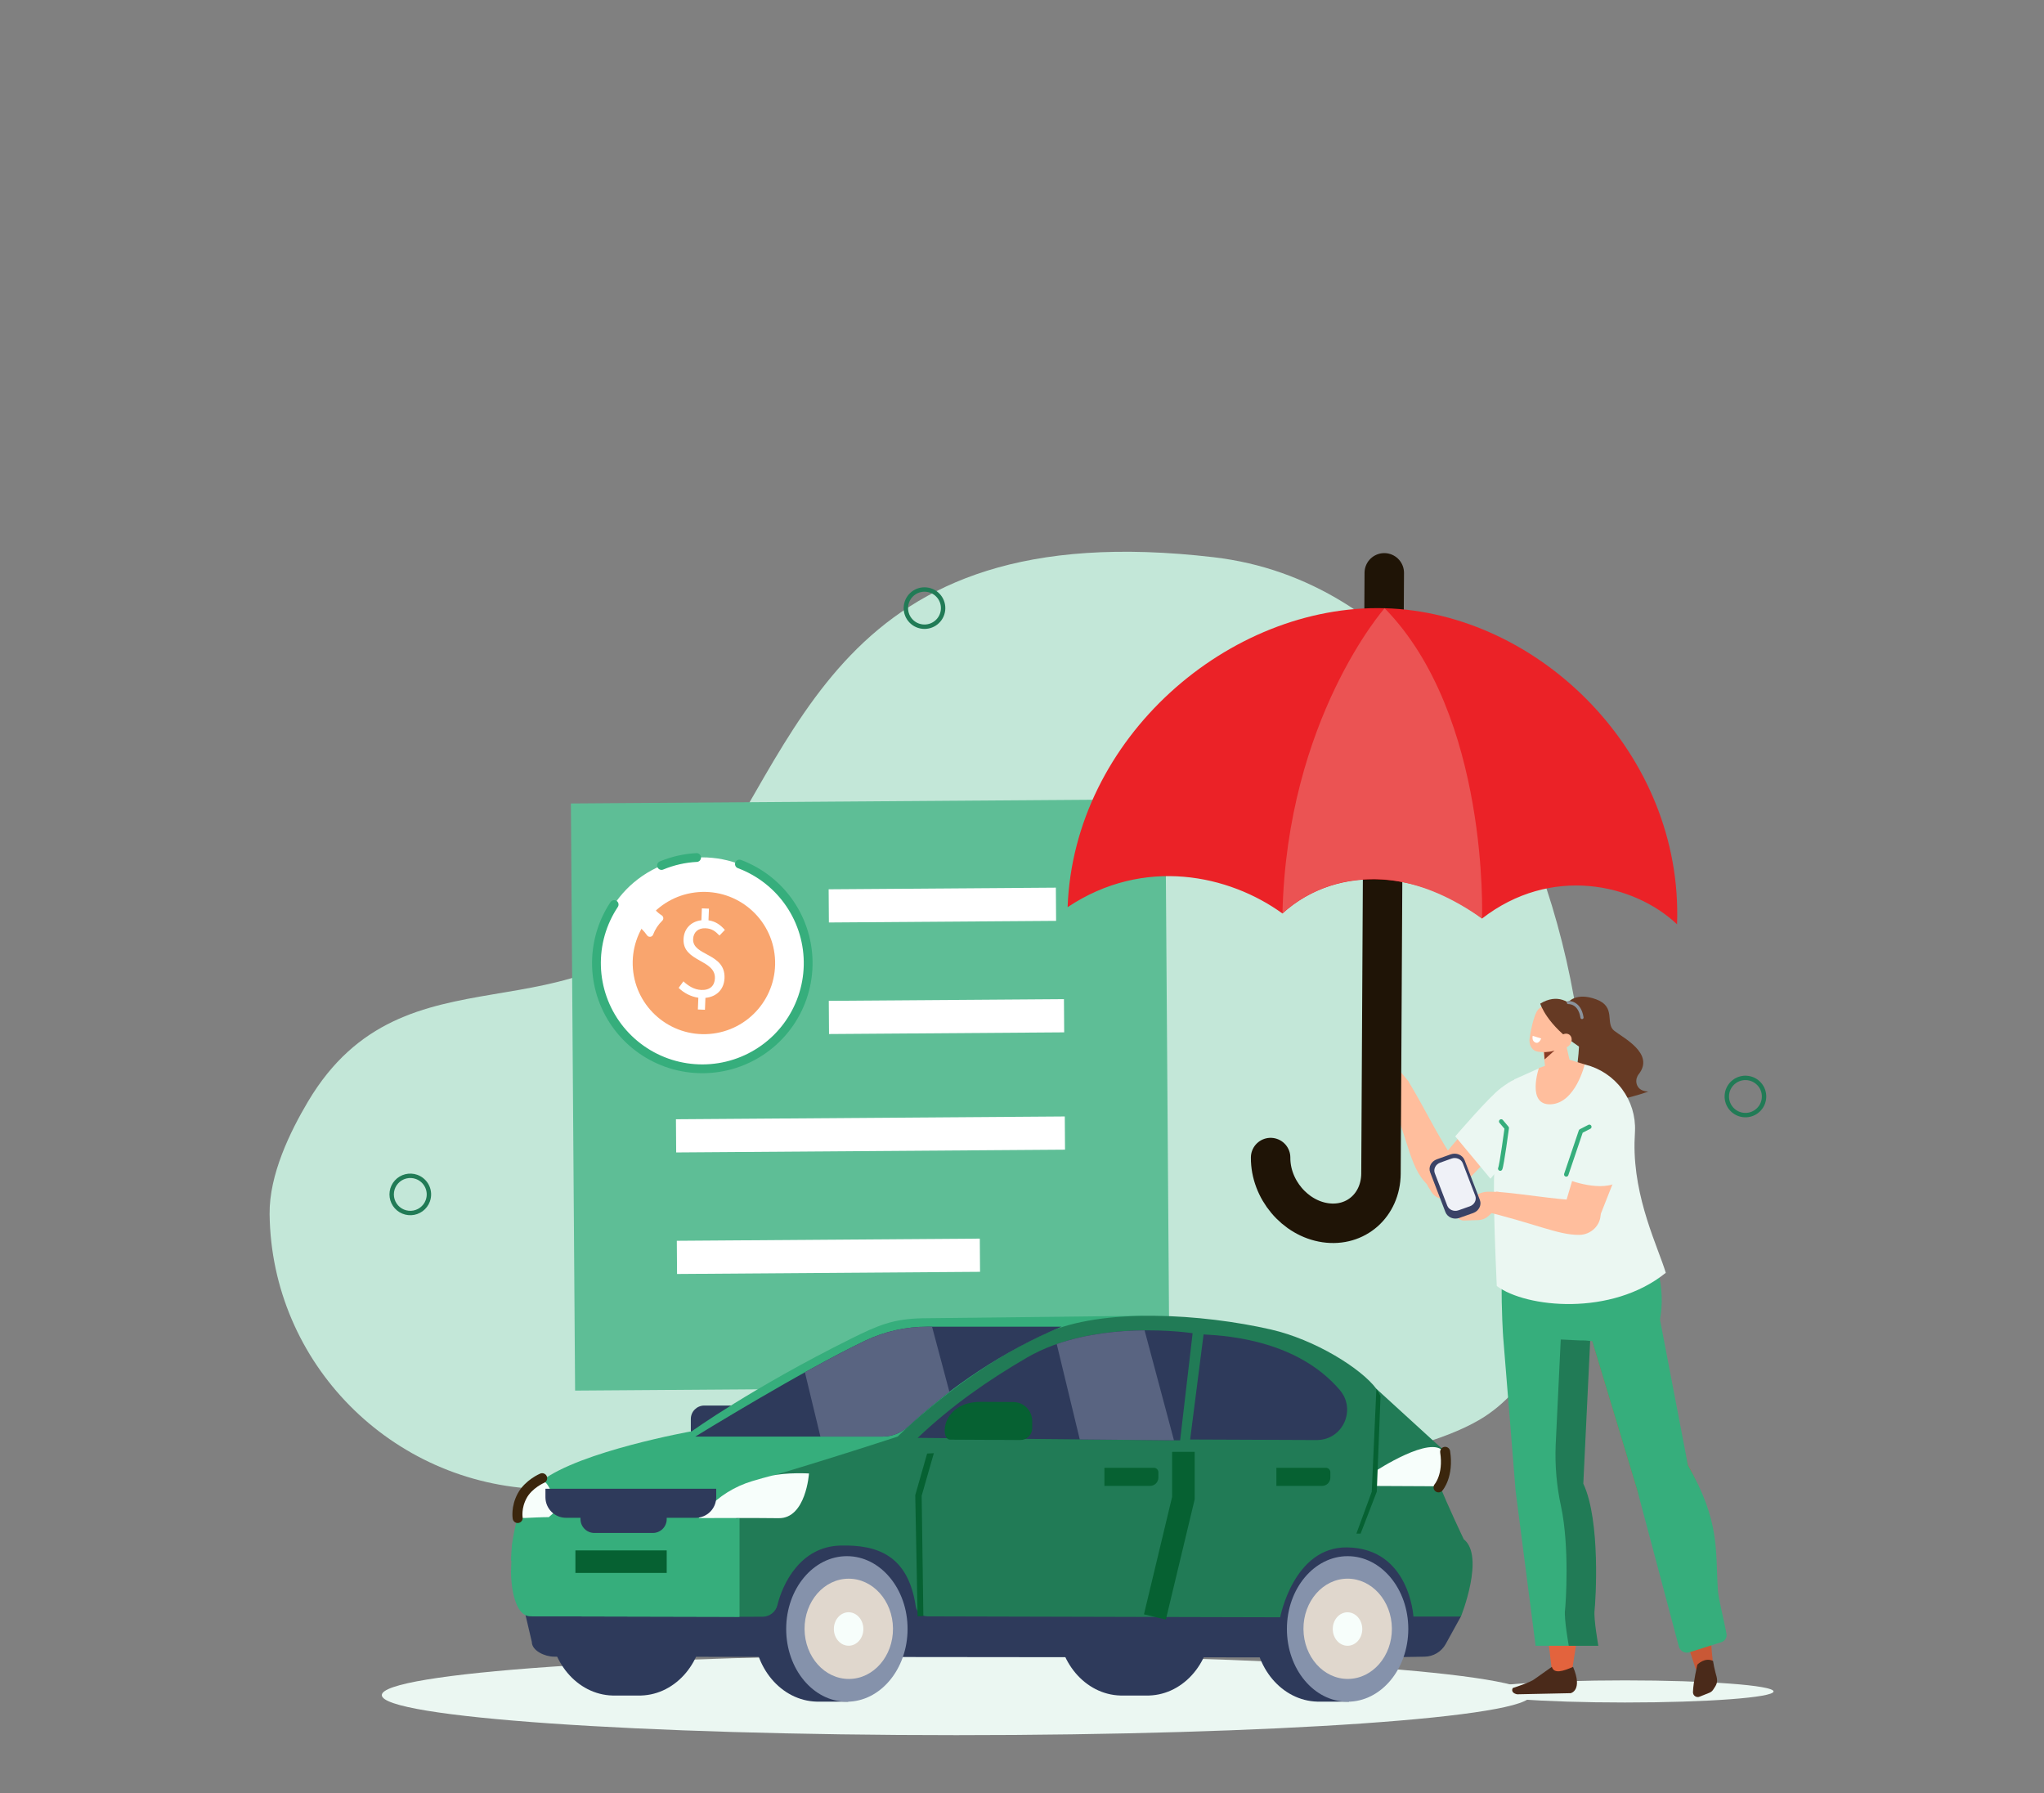 <svg width="326" height="286" viewBox="0 0 326 286" fill="none" xmlns="http://www.w3.org/2000/svg">
<rect x="0" y="0" width="326" height="286" fill="#808080" stroke="none"/>
<g clip-path="url(#clip0_10122_20804)">
<path d="M152.529 276.741C203.137 276.741 244.163 273.882 244.163 270.356C244.163 266.829 203.137 263.971 152.529 263.971C101.921 263.971 60.896 266.829 60.896 270.356C60.896 273.882 101.921 276.741 152.529 276.741Z" fill="#EBF7F2"/>
<path fill-rule="evenodd" clip-rule="evenodd" d="M86.214 237.492C62.416 236.702 43.282 217.428 43 193.647C42.924 187.366 46.247 180.531 49.133 175.671C64.666 149.546 91.99 167.044 109.889 143.268C127.788 119.493 132.859 81.765 193.605 88.878C254.351 95.991 268.664 207.325 235.947 226.453C213.509 239.573 133.97 239.093 86.214 237.492Z" fill="#C3E7D8"/>
<path d="M259.168 271.533C272.257 271.533 282.867 270.743 282.867 269.769C282.867 268.795 272.257 268.005 259.168 268.005C246.08 268.005 235.469 268.795 235.469 269.769C235.469 270.743 246.08 271.533 259.168 271.533Z" fill="#EBF7F2"/>
<path fill-rule="evenodd" clip-rule="evenodd" d="M251.116 204.57L261.183 237.884L270.47 266.247L273.163 264.788C271.831 254.096 275.623 244.928 269.217 233.653L263.661 210.447L256.759 203.809L251.116 204.57Z" fill="#C95836"/>
<path fill-rule="evenodd" clip-rule="evenodd" d="M251.116 204.571L261.183 237.884L267.759 262.604C267.806 262.779 267.889 262.943 268.002 263.085C268.115 263.228 268.256 263.345 268.416 263.431C268.576 263.516 268.753 263.568 268.934 263.583C269.115 263.598 269.297 263.575 269.469 263.517L274.56 261.904C274.83 261.818 275.06 261.638 275.208 261.397C275.355 261.156 275.411 260.87 275.365 260.591C274.956 258.363 274.079 255.006 273.991 253.666C273.565 247.116 274.375 242.763 269.205 233.655L264.562 209.476L256.761 203.811L251.116 204.571Z" fill="#36AE7C"/>
<path fill-rule="evenodd" clip-rule="evenodd" d="M270.713 265.494C270.713 265.494 270.062 268.255 270.013 269.854C270.005 269.985 270.031 270.115 270.088 270.233C270.145 270.35 270.231 270.451 270.339 270.526C270.446 270.601 270.571 270.647 270.701 270.66C270.831 270.672 270.962 270.652 271.082 270.599L272.638 269.979C272.882 269.88 273.09 269.71 273.234 269.49L273.537 269.025C274.042 268.254 273.858 267.66 273.617 266.816C273.449 266.187 273.314 265.55 273.215 264.907C271.902 264.253 270.713 265.494 270.713 265.494Z" fill="#4A2A1A"/>
<path fill-rule="evenodd" clip-rule="evenodd" d="M250.668 266.688C250.668 266.688 254.692 245.268 250.873 236.793L254.24 207.735L240.644 208.67L247.564 266.853L250.668 266.688Z" fill="#E3633D"/>
<path fill-rule="evenodd" clip-rule="evenodd" d="M247.506 265.846L244.74 267.805C244.192 268.287 241.269 269.227 241.269 269.227C240.959 269.829 241.51 270.146 241.983 270.225L250.508 270.046C250.508 270.046 252.491 269.638 250.89 265.851C249.314 266.533 247.865 267.024 247.506 265.846Z" fill="#4A2A1A"/>
<path fill-rule="evenodd" clip-rule="evenodd" d="M239.74 213.211L241.73 237.819L244.915 262.488H254.838C254.838 262.488 254.075 258.198 254.237 256.837C254.399 255.477 255.247 242.568 252.452 236.628L253.607 212.437L239.74 213.211Z" fill="#36AE7C"/>
<path fill-rule="evenodd" clip-rule="evenodd" d="M252.523 236.629L253.685 212.442L248.971 212.7L248.119 230.412C247.981 233.727 248.27 237.046 248.978 240.288C250.341 246.733 249.737 255.715 249.604 256.838C249.436 258.198 250.207 262.488 250.207 262.488H254.921C254.921 262.488 254.156 258.198 254.318 256.838C254.479 255.477 255.321 242.568 252.523 236.629Z" fill="#217B56"/>
<path fill-rule="evenodd" clip-rule="evenodd" d="M256.264 189.211L241.55 194.747C238.536 195.851 239.74 213.21 239.74 213.21L251.924 213.782C257.585 213.663 264.281 218.099 264.984 208.677C265.793 197.9 256.264 189.211 256.264 189.211Z" fill="#36AE7C"/>
<path fill-rule="evenodd" clip-rule="evenodd" d="M260.993 172.698C260.956 172.449 260.971 172.196 261.039 171.954C261.107 171.712 261.225 171.487 261.385 171.294C263.911 168.042 258.909 165.536 257.459 164.399C255.944 163.222 257.843 160.587 254.575 159.385C251.308 158.183 250.183 159.879 250.03 159.822C249.801 159.74 250.338 163.027 250.338 163.027C250.338 163.027 251.969 163.607 251.838 166.903C251.707 170.199 250.782 171.884 252.742 174.536C254.702 177.188 262.885 174.089 262.885 174.089C261.54 174.042 261.107 173.329 260.993 172.698Z" fill="#663A24"/>
<path d="M231.441 184.341C228.506 179.675 227.456 177.186 224.614 172.434L220.796 172.306C225.067 182.695 224.638 186.566 228.361 189.574C233.362 188.631 232.564 185.732 231.441 184.341Z" fill="#FFBE9D"/>
<path fill-rule="evenodd" clip-rule="evenodd" d="M241.434 172.248C241.434 172.248 226.299 187.045 227.723 189.179L228.326 190.138C228.509 190.429 228.756 190.675 229.048 190.856C229.34 191.038 229.67 191.151 230.013 191.186C230.355 191.221 230.701 191.177 231.024 191.059C231.347 190.94 231.638 190.749 231.877 190.501L239.476 182.586L240.991 181.072L241.434 172.248Z" fill="#FFBE9D"/>
<path fill-rule="evenodd" clip-rule="evenodd" d="M241.508 172.155L245.587 170.329L247.439 169.784L252.734 169.769L252.855 169.797C255.195 170.386 257.26 171.764 258.702 173.697C260.143 175.63 260.873 178.001 260.767 180.41L260.692 182.224C260.533 191.197 264.496 199.011 265.676 203.003C257.027 209.994 243.37 208.584 238.723 205.104C237.577 179.734 238.624 182.01 241.508 172.155Z" fill="#EBF7F2"/>
<path fill-rule="evenodd" clip-rule="evenodd" d="M245.986 166.362L246.584 171.445C246.619 171.745 246.732 172.03 246.913 172.272C247.094 172.513 247.336 172.703 247.614 172.821C247.892 172.937 248.195 172.976 248.494 172.935C248.792 172.894 249.073 172.774 249.309 172.587L249.766 172.227C250.09 171.969 250.335 171.625 250.474 171.234C250.612 170.844 250.637 170.422 250.547 170.018C250.072 167.901 249.2 164.043 249.2 164.043L245.986 166.362Z" fill="#FFBE9D"/>
<path fill-rule="evenodd" clip-rule="evenodd" d="M246.24 167.283L246.35 168.965L247.952 167.53L246.24 167.283Z" fill="#873B24"/>
<path d="M245.436 170.337C245.436 170.337 243.425 176.328 247.358 176.125C251.291 175.921 252.745 169.768 252.745 169.768L249.735 168.833L245.436 170.337Z" fill="#FFBE9D"/>
<path fill-rule="evenodd" clip-rule="evenodd" d="M250.52 163.251C250.642 162.878 250.612 162.472 250.436 162.122C250.26 161.771 249.953 161.504 249.58 161.379L246.887 160.497C246.114 160.244 245.4 160.719 245.035 161.452C244.599 162.314 244.126 164.248 243.951 165.694C243.853 166.508 244.223 167.411 244.996 167.663C245.819 167.934 248.547 167.951 249.269 166.54C249.818 165.466 250.148 164.4 250.52 163.251V163.251Z" fill="#FFBE9D"/>
<path fill-rule="evenodd" clip-rule="evenodd" d="M252.865 167.035C252.865 167.035 252.796 162.831 251.774 161.465C250.4 159.641 248.353 158.438 245.656 160.068C245.656 160.068 246.656 163.47 251.835 166.918L252.865 167.035Z" fill="#663A24"/>
<path fill-rule="evenodd" clip-rule="evenodd" d="M250.373 166.631C249.961 167.162 249.274 167.315 248.84 166.967C248.405 166.619 248.385 165.914 248.798 165.383C249.21 164.852 249.897 164.699 250.331 165.047C250.766 165.395 250.784 166.099 250.373 166.631Z" fill="#FFBE9D"/>
<path fill-rule="evenodd" clip-rule="evenodd" d="M244.457 165.209L245.804 165.623C245.804 165.623 245.498 166.546 244.872 166.271C244.245 165.995 244.457 165.209 244.457 165.209Z" fill="white"/>
<path fill-rule="evenodd" clip-rule="evenodd" d="M232.099 181.237L237.722 187.997L243.483 181.062L241.601 172.198C241.601 172.198 241.232 172.163 239.372 173.544C237.511 174.924 232.099 181.237 232.099 181.237Z" fill="#EBF7F2"/>
<path d="M224.619 172.434L222.777 170.23C222.417 169.805 221.917 169.523 221.366 169.436L219.136 169.081C218.956 169.052 218.772 169.068 218.599 169.126C218.426 169.184 218.27 169.283 218.144 169.414C218.018 169.545 217.926 169.705 217.876 169.88C217.825 170.055 217.818 170.24 217.855 170.418V170.418L220.274 172.965C220.852 173.549 221.618 173.91 222.437 173.986L223.866 174.146L224.619 172.434Z" fill="#FFBE9D"/>
<path d="M250.138 159.898C250.138 159.898 251.924 159.766 252.316 162.284" stroke="#8B939C" stroke-width="0.5" stroke-linecap="round" stroke-linejoin="round"/>
<path d="M239.271 186.383C239.511 185.913 240.316 179.914 240.316 179.914L239.427 178.861" stroke="#36AE7C" stroke-width="0.702" stroke-linecap="round" stroke-linejoin="round"/>
<path fill-rule="evenodd" clip-rule="evenodd" d="M249.122 193.807L253.653 178.541C254.252 175.612 254.528 178.588 257.326 179.65C257.326 179.65 259.515 182.845 259.119 183.956L255.203 193.877L249.122 193.807Z" fill="#FFBE9D"/>
<path fill-rule="evenodd" clip-rule="evenodd" d="M253.271 174.055L249.532 187.943C249.532 187.943 254.713 190.129 257.759 188.683C258.491 186.865 259.124 185.009 259.656 183.123C259.946 182.101 260.004 181.028 259.826 179.98C259.648 178.933 259.238 177.939 258.626 177.07C258.014 176.201 257.216 175.479 256.29 174.958C255.363 174.436 254.332 174.128 253.271 174.055V174.055Z" fill="#EBF7F2"/>
<path d="M249.804 187.313L252.136 180.411L253.484 179.717" stroke="#36AE7C" stroke-width="0.702" stroke-linecap="round" stroke-linejoin="round"/>
<path d="M185.857 127.468L91.052 128.146L91.723 221.787L186.527 221.109L185.857 127.468Z" fill="#5EBE96"/>
<path d="M169.69 159.355L132.184 159.624L132.222 164.919L169.728 164.651L169.69 159.355Z" fill="white"/>
<path d="M168.401 141.573L132.162 141.833L132.2 147.128L168.439 146.869L168.401 141.573Z" fill="white"/>
<path d="M169.824 178.066L107.807 178.51L107.845 183.805L169.862 183.362L169.824 178.066Z" fill="white"/>
<path d="M156.27 197.548L107.946 197.894L107.984 203.189L156.308 202.843L156.27 197.548Z" fill="white"/>
<path d="M220.779 91.363L220.254 187.18C220.213 192.214 216.24 195.722 211.38 195.014C206.519 194.308 202.612 189.653 202.652 184.62" stroke="#1F1406" stroke-width="6.294" stroke-linecap="round" stroke-linejoin="round"/>
<path fill-rule="evenodd" clip-rule="evenodd" d="M170.274 144.685C182.477 136.544 196.089 139.561 204.54 145.694C213.686 137.39 227.297 139.304 236.37 146.499C247.313 138.01 260.53 140.854 267.475 147.42C268.471 120.329 245.577 97.683 220.841 97.005C196.105 96.327 171.272 117.596 170.274 144.685Z" fill="#EB2227"/>
<path fill-rule="evenodd" clip-rule="evenodd" d="M236.37 146.499C236.37 146.499 237.56 114.088 220.834 97.005C220.834 97.005 205.26 114.661 204.54 145.693C204.54 145.693 216.974 132.804 236.37 146.499Z" fill="#EB5353"/>
<path d="M121.967 224.173H112.324C111.14 224.173 110.181 225.131 110.181 226.314V228.086C110.181 229.268 111.14 230.227 112.324 230.227H121.967C123.15 230.227 124.11 229.268 124.11 228.086V226.314C124.11 225.131 123.15 224.173 121.967 224.173Z" fill="#2E3A5B"/>
<path d="M117.58 259.38L174.265 259.417C174.265 259.417 174.117 245.515 185.694 245.209C197.272 244.903 196.637 258.783 196.637 258.783L196.6 261.018C196.6 261.018 204.759 260.241 207.121 259.032C207.652 257.885 208.051 256.682 208.311 255.445C208.648 253.644 208.407 249.911 208.407 249.911L206.479 248.423C206.479 248.423 207.235 239.818 205.991 236.694C205.991 236.694 207.169 233.374 206.863 231.341L182.322 209.854L147.097 210.251C142.374 210.35 139.964 211.409 135.733 213.511C119.926 221.366 110.34 228.271 110.34 228.271C110.34 228.271 92.556 231.439 86.357 236.213C83.874 238.58 82.569 240.175 81.643 246.42L81.5 248.885L96.121 253.594L117.58 259.38Z" fill="#36AE7C"/>
<path d="M83.741 257.27L84.82 261.867C84.82 263.286 86.923 264.221 88.344 264.221L219.476 264.359L227.21 264.225C227.899 264.215 228.574 264.023 229.165 263.668C229.757 263.314 230.244 262.81 230.577 262.207L232.999 257.814C229.393 249.217 223.853 244.343 215.387 243.309L155.891 239.24L117.253 245.499L83.741 257.27Z" fill="#2E3A5B"/>
<path d="M98.132 247.212C98.731 247.229 99.328 247.305 99.913 247.439C100.655 247.269 101.415 247.193 102.176 247.212C107.829 247.362 112.312 252.679 112.191 259.088C112.07 265.496 107.388 270.571 101.734 270.421C101.127 270.406 98.467 270.442 97.694 270.421C92.041 270.272 87.558 264.955 87.679 258.546C87.8 252.138 92.478 247.063 98.132 247.212Z" fill="#2E3A5B"/>
<path d="M179.144 247.212C179.744 247.229 180.34 247.305 180.925 247.439C181.667 247.269 182.427 247.193 183.188 247.212C188.841 247.362 193.326 252.679 193.203 259.088C193.08 265.496 188.402 270.571 182.748 270.421C182.139 270.406 179.481 270.442 178.708 270.421C173.055 270.272 168.57 264.955 168.691 258.546C168.812 252.138 173.491 247.063 179.144 247.212Z" fill="#2E3A5B"/>
<path d="M130.687 248.184C130.78 248.184 130.873 248.194 130.963 248.199H135.622V249.768C138.729 251.831 140.787 255.69 140.704 260.059C140.622 264.428 138.442 268.131 135.285 270.039V271.395H130.6C130.484 271.395 130.366 271.395 130.248 271.395C124.595 271.245 120.112 265.928 120.233 259.519C120.354 253.111 125.036 248.034 130.687 248.184Z" fill="#2E3A5B"/>
<path d="M144.75 259.818C144.761 253.407 140.437 248.202 135.09 248.193C129.744 248.184 125.401 253.373 125.39 259.784C125.379 266.195 129.704 271.4 135.05 271.409C140.396 271.418 144.739 266.229 144.75 259.818Z" fill="#8592AB"/>
<path d="M135.431 267.778C139.326 267.749 142.456 264.146 142.423 259.73C142.39 255.314 139.206 251.758 135.311 251.787C131.416 251.816 128.286 255.42 128.319 259.836C128.352 264.251 131.536 267.808 135.431 267.778Z" fill="#E0D7CD"/>
<path d="M135.366 262.478C136.666 262.468 137.711 261.266 137.7 259.792C137.689 258.318 136.627 257.131 135.327 257.14C134.027 257.15 132.982 258.352 132.993 259.826C133.004 261.3 134.066 262.487 135.366 262.478Z" fill="#F7FEFB"/>
<path d="M210.548 248.184C210.641 248.184 210.733 248.194 210.824 248.199H215.483V249.768C218.59 251.831 220.648 255.69 220.565 260.059C220.483 264.428 218.302 268.131 215.146 270.039V271.395H210.461C210.344 271.395 210.227 271.395 210.109 271.395C204.456 271.245 199.972 265.928 200.094 259.519C200.215 253.111 204.897 248.034 210.548 248.184Z" fill="#2E3A5B"/>
<path d="M224.611 259.818C224.622 253.408 220.297 248.203 214.951 248.194C209.605 248.184 205.261 253.374 205.25 259.785C205.239 266.196 209.564 271.4 214.91 271.409C220.256 271.419 224.599 266.229 224.611 259.818Z" fill="#8592AB"/>
<path d="M147.94 257.798L204.18 257.942C204.18 257.942 206.309 246.676 214.868 246.797C224.828 246.946 225.427 257.83 225.427 257.83H233.003C233.003 257.83 236.875 248.194 233.457 245.495C233.457 245.495 230.739 239.813 229.537 236.689C229.537 236.689 230.68 233.369 230.378 231.336L221.979 224.753C218.41 219.937 204.471 212.879 198.685 211.927C186.525 209.925 176.609 208.611 164.425 214.714C145.608 224.141 139.491 234.388 139.491 234.388C139.491 234.388 132.066 233.857 120.359 236.214C117.962 238.582 117.61 241.37 117.059 243.891L117.108 257.867L121.634 257.853C122.177 257.851 122.704 257.668 123.131 257.333C123.558 256.998 123.86 256.53 123.99 256.003C124.842 252.521 127.681 246.689 133.994 246.504C140.012 246.336 144.842 248.115 146.05 256.175C146.12 256.626 146.349 257.037 146.695 257.335C147.042 257.632 147.483 257.796 147.94 257.798V257.798Z" fill="#217B56"/>
<path d="M229.92 238.555C229.92 238.555 119.65 236.916 120.359 236.213C132.115 232.771 143.169 229.122 143.169 229.122C143.169 229.122 153.447 218.797 166.691 212.686C175.839 208.465 191.908 209.577 202.685 212.04C209.755 213.658 217.107 218.262 219.52 221.504L230.328 231.377C230.629 233.408 229.486 236.729 229.486 236.729C229.696 237.321 229.841 237.933 229.92 238.555V238.555Z" fill="#217B56"/>
<path d="M219.366 234.634C219.366 234.634 228.343 228.732 230.249 231.562C230.471 232.494 230.5 233.462 230.334 234.405C230.167 235.349 229.808 236.248 229.279 237.047L219.082 236.997L219.366 234.634Z" fill="#F7FEFB"/>
<path d="M191.959 212.829L189.817 229.589L210.001 229.672C214.154 229.69 216.375 224.829 213.673 221.679C207.053 213.951 196.317 213.046 191.959 212.829Z" fill="#2E3A5B"/>
<path d="M190.213 212.637C190.213 212.637 174.61 210.195 163.747 216.548C157.481 220.212 151.854 224.129 146.358 229.328L188.22 229.723L190.213 212.637Z" fill="#2E3A5B"/>
<path d="M220.185 222.648L219.582 237.917L217.006 244.598H216.331L218.781 237.927L219.521 221.504L220.185 222.648Z" fill="#066132"/>
<path d="M148.94 231.773L146.999 238.555L147.267 257.756L146.349 257.774L145.974 238.466L147.869 231.826L148.94 231.773Z" fill="#066132"/>
<path d="M169.312 211.596H147.915C144.484 211.592 141.095 212.352 137.996 213.821C128.063 218.548 110.891 229.123 110.891 229.123H140.733C142.271 229.122 143.75 228.536 144.871 227.484C151.385 221.378 160.159 215.353 169.312 211.596Z" fill="#2E3A5B"/>
<path d="M84.6 257.786L117.95 257.865V242.139L81.642 246.42L81.499 250.73C81.499 252.795 82.031 257.786 84.6 257.786Z" fill="#36AE7C"/>
<path d="M162.731 229.67L151.536 229.609C149.869 229.609 150.149 223.556 156.455 223.583L161.614 223.611C162.417 223.616 163.186 223.939 163.751 224.509C164.316 225.079 164.631 225.851 164.627 226.653V227.803C164.623 228.302 164.421 228.778 164.065 229.128C163.71 229.478 163.23 229.673 162.731 229.67Z" fill="#066132"/>
<path d="M229.437 237.219C229.437 237.219 231.075 235.359 230.489 231.555" stroke="#3B260D" stroke-width="1.6" stroke-linecap="round" stroke-linejoin="round"/>
<path d="M112.647 240.805C114.636 238.647 117.169 237.064 119.982 236.223C121.078 235.897 122.171 235.586 122.989 235.382C125.428 234.802 129.027 235.004 129.027 235.004C129.027 235.004 128.549 242.199 124.191 242.137C119.832 242.075 111.433 242.122 111.433 242.122L112.647 240.805Z" fill="#F7FEFB"/>
<path d="M89.633 240.148C87.165 237.163 87.768 236.943 86.564 236.057C86.564 236.057 83.009 238.547 82.571 241.636C82.509 242.073 83.162 242.141 83.822 242.099C86.785 241.947 87.526 241.971 87.526 241.971L89.633 240.148Z" fill="#F7FEFB"/>
<path d="M114.229 237.438H86.992V238.796C86.992 239.665 87.338 240.5 87.953 241.115C88.569 241.73 89.404 242.076 90.275 242.076H110.947C111.817 242.076 112.652 241.73 113.268 241.115C113.884 240.5 114.229 239.665 114.229 238.796V237.438Z" fill="#2E3A5B"/>
<path d="M94.793 244.493H104.125C105.345 244.493 106.334 243.505 106.334 242.287V240.457C106.334 239.239 105.345 238.251 104.125 238.251H94.793C93.573 238.251 92.585 239.239 92.585 240.457V242.287C92.585 243.505 93.573 244.493 94.793 244.493Z" fill="#2E3A5B"/>
<path d="M215.002 267.774C218.897 267.745 222.027 264.141 221.994 259.725C221.961 255.31 218.776 251.753 214.882 251.783C210.987 251.812 207.857 255.415 207.89 259.831C207.923 264.247 211.107 267.803 215.002 267.774Z" fill="#E0D7CD"/>
<path d="M214.937 262.484C216.237 262.474 217.282 261.272 217.271 259.798C217.26 258.324 216.197 257.137 214.898 257.146C213.598 257.156 212.553 258.358 212.564 259.832C212.575 261.306 213.637 262.493 214.937 262.484Z" fill="#F7FEFB"/>
<path d="M184.198 257.89L188.742 238.932V231.555" stroke="#066132" stroke-width="3.592" stroke-miterlimit="10"/>
<path d="M172.213 229.574L187.237 229.715L182.551 212.178C178.491 212.214 173.358 212.683 168.54 214.364L172.213 229.574Z" fill="#596481"/>
<path d="M148.654 211.596H147.915C144.484 211.592 141.095 212.352 137.996 213.821C135.182 215.166 131.79 216.964 128.373 218.866L130.849 229.123H140.733C142.271 229.122 143.75 228.536 144.871 227.484C146.957 225.534 149.142 223.694 151.418 221.97L148.654 211.596Z" fill="#596481"/>
<path d="M84.743 257.786L91.872 252.277H106.701L117.95 257.865L84.743 257.786Z" fill="#36AE7C"/>
<path d="M91.773 249.07H106.334" stroke="#066132" stroke-width="3.592" stroke-miterlimit="10"/>
<path d="M82.563 242.107C82.563 242.107 82.266 240.439 83.288 238.555C84.31 236.672 86.47 235.762 86.47 235.762" stroke="#3B260D" stroke-width="1.6" stroke-linecap="round" stroke-linejoin="round"/>
<path d="M183.423 236.988H176.144V234.099H184.033C184.223 234.099 184.406 234.175 184.541 234.309C184.675 234.443 184.751 234.625 184.752 234.815V235.656C184.752 235.831 184.718 236.004 184.652 236.165C184.585 236.327 184.487 236.474 184.364 236.597C184.241 236.721 184.094 236.819 183.933 236.886C183.771 236.953 183.598 236.988 183.423 236.988V236.988Z" fill="#066132"/>
<path d="M210.846 236.988H203.573V234.099H211.464C211.654 234.099 211.837 234.175 211.971 234.309C212.106 234.443 212.181 234.625 212.181 234.815V235.656C212.182 235.831 212.148 236.005 212.081 236.167C212.014 236.329 211.916 236.476 211.792 236.6C211.667 236.724 211.52 236.822 211.358 236.889C211.195 236.955 211.022 236.989 210.846 236.988V236.988Z" fill="#066132"/>
<path d="M68.234 191.505C68.035 192.057 67.676 192.538 67.204 192.886C66.731 193.235 66.165 193.436 65.578 193.463C64.991 193.491 64.409 193.344 63.906 193.041C63.402 192.739 63 192.294 62.75 191.762C62.5 191.231 62.413 190.638 62.5 190.058C62.587 189.477 62.845 188.936 63.241 188.501C63.636 188.067 64.151 187.76 64.722 187.618C65.292 187.477 65.892 187.507 66.445 187.706C66.812 187.838 67.149 188.041 67.438 188.303C67.727 188.566 67.961 188.882 68.127 189.235C68.293 189.588 68.388 189.97 68.407 190.359C68.425 190.749 68.366 191.138 68.234 191.505V191.505Z" stroke="#217B56" stroke-width="0.702" stroke-linecap="round" stroke-linejoin="round"/>
<path d="M150.401 97.325C150.587 95.696 149.416 94.225 147.786 94.039C146.155 93.853 144.683 95.023 144.497 96.652C144.31 98.28 145.481 99.751 147.112 99.937C148.742 100.123 150.215 98.953 150.401 97.325Z" stroke="#217B56" stroke-width="0.702" stroke-linecap="round" stroke-linejoin="round"/>
<path d="M281.325 175.286C281.548 173.662 280.412 172.165 278.786 171.941C277.16 171.718 275.661 172.853 275.438 174.477C275.214 176.101 276.351 177.599 277.976 177.822C279.602 178.045 281.101 176.91 281.325 175.286Z" stroke="#217B56" stroke-width="0.702" stroke-linecap="round" stroke-linejoin="round"/>
<path d="M120.088 168.415C128.275 163.958 131.295 153.716 126.833 145.538C122.371 137.361 112.118 134.344 103.931 138.801C95.744 143.258 92.724 153.5 97.186 161.677C101.648 169.855 111.901 172.871 120.088 168.415Z" fill="white"/>
<path d="M117.93 137.807C121.211 139.033 124.03 141.249 125.994 144.147C127.958 147.046 128.971 150.482 128.892 153.981C128.813 157.48 127.646 160.868 125.553 163.675C123.461 166.482 120.545 168.569 117.212 169.647C113.878 170.724 110.291 170.739 106.949 169.69C103.606 168.64 100.673 166.578 98.557 163.789C96.44 161 95.245 157.622 95.136 154.124C95.028 150.625 96.012 147.18 97.951 144.266" stroke="#36AE7C" stroke-width="1.403" stroke-linecap="round" stroke-linejoin="round"/>
<path d="M105.507 138.037C107.287 137.296 109.181 136.866 111.106 136.766" stroke="#36AE7C" stroke-width="1.403" stroke-linecap="round" stroke-linejoin="round"/>
<path d="M113.169 164.905C119.422 164.408 124.088 158.942 123.591 152.695C123.093 146.449 117.62 141.788 111.367 142.286C105.113 142.783 100.447 148.249 100.945 154.495C101.443 160.742 106.916 165.402 113.169 164.905Z" fill="#F9A56E"/>
<path d="M111.379 159.131C110.193 158.948 109.095 158.397 108.239 157.557L108.997 156.514C109.778 157.243 110.714 157.845 111.859 157.89C113.25 157.944 113.975 157.202 114.022 156.04C114.143 152.998 108.871 153.447 109.017 149.785C109.083 148.113 110.221 146.953 111.867 146.775L111.943 144.878L113.071 144.922L112.997 146.781C114.196 146.961 114.962 147.575 115.61 148.315L114.75 149.21C114.076 148.505 113.514 148.088 112.499 148.048C111.351 148.002 110.59 148.687 110.546 149.776C110.438 152.501 115.714 151.962 115.554 155.998C115.484 157.782 114.305 158.978 112.509 159.151L112.433 161.048L111.305 161.004L111.379 159.131Z" fill="white"/>
<path fill-rule="evenodd" clip-rule="evenodd" d="M102.723 143.972C102.386 144.829 101.881 145.8 101.144 146.326C101.072 146.379 101.014 146.448 100.975 146.528C100.936 146.608 100.917 146.696 100.92 146.785C100.923 146.874 100.947 146.961 100.991 147.038C101.035 147.115 101.097 147.181 101.172 147.229C101.965 147.736 102.651 148.393 103.192 149.163C103.248 149.248 103.326 149.316 103.417 149.36C103.509 149.403 103.611 149.421 103.712 149.41C103.814 149.399 103.91 149.36 103.99 149.298C104.07 149.235 104.132 149.152 104.167 149.057C104.484 148.22 104.982 147.464 105.627 146.844C105.686 146.786 105.732 146.715 105.76 146.637C105.788 146.559 105.798 146.476 105.789 146.393C105.78 146.311 105.753 146.231 105.709 146.161C105.664 146.091 105.605 146.032 105.534 145.988C104.748 145.492 104.124 144.779 103.738 143.935C103.692 143.836 103.619 143.753 103.526 143.697C103.434 143.64 103.326 143.612 103.218 143.616C103.109 143.62 103.005 143.655 102.916 143.719C102.828 143.782 102.761 143.87 102.723 143.972V143.972Z" fill="white"/>
<path d="M252.308 191.513C246.803 191.158 244.166 190.551 238.646 190.067L236.308 193.085C245.08 195.192 248.481 196.982 251.87 196.953C253.732 196.941 255.314 195.44 255.284 193.59C255.254 191.74 253.591 191.447 252.308 191.513Z" fill="#FFBE9D"/>
<path d="M239.496 192.019L237.368 193.965C236.942 194.353 236.392 194.576 235.816 194.594L233.481 194.664C233.293 194.67 233.106 194.63 232.937 194.547C232.767 194.465 232.621 194.343 232.509 194.192C232.397 194.04 232.324 193.864 232.295 193.678C232.267 193.492 232.284 193.302 232.345 193.124L235.158 190.832C235.829 190.309 236.664 190.039 237.515 190.069L239.001 190.094L239.496 192.019Z" fill="#FFBE9D"/>
<path fill-rule="evenodd" clip-rule="evenodd" d="M232.751 194.249L234.967 193.464C235.866 193.14 236.343 192.21 236.026 191.386L233.585 185.028C233.261 184.203 232.273 183.789 231.373 184.108L229.157 184.9C228.259 185.224 227.781 186.155 228.098 186.979L230.539 193.331C230.863 194.155 231.851 194.568 232.751 194.249Z" fill="#3A4266"/>
<path fill-rule="evenodd" clip-rule="evenodd" d="M232.625 193.031L234.428 192.393C235.16 192.133 235.547 191.373 235.289 190.703L233.304 185.53C233.046 184.858 232.236 184.522 231.504 184.781L229.702 185.429C228.97 185.688 228.583 186.45 228.84 187.12L230.826 192.293C231.083 192.955 231.893 193.291 232.625 193.031Z" fill="#EFF1F7"/>
</g>
<defs>
<clipPath id="clip0_10122_20804">
<rect width="239.867" height="188.741" fill="white" transform="translate(43 88)"/>
</clipPath>
</defs>
</svg>

